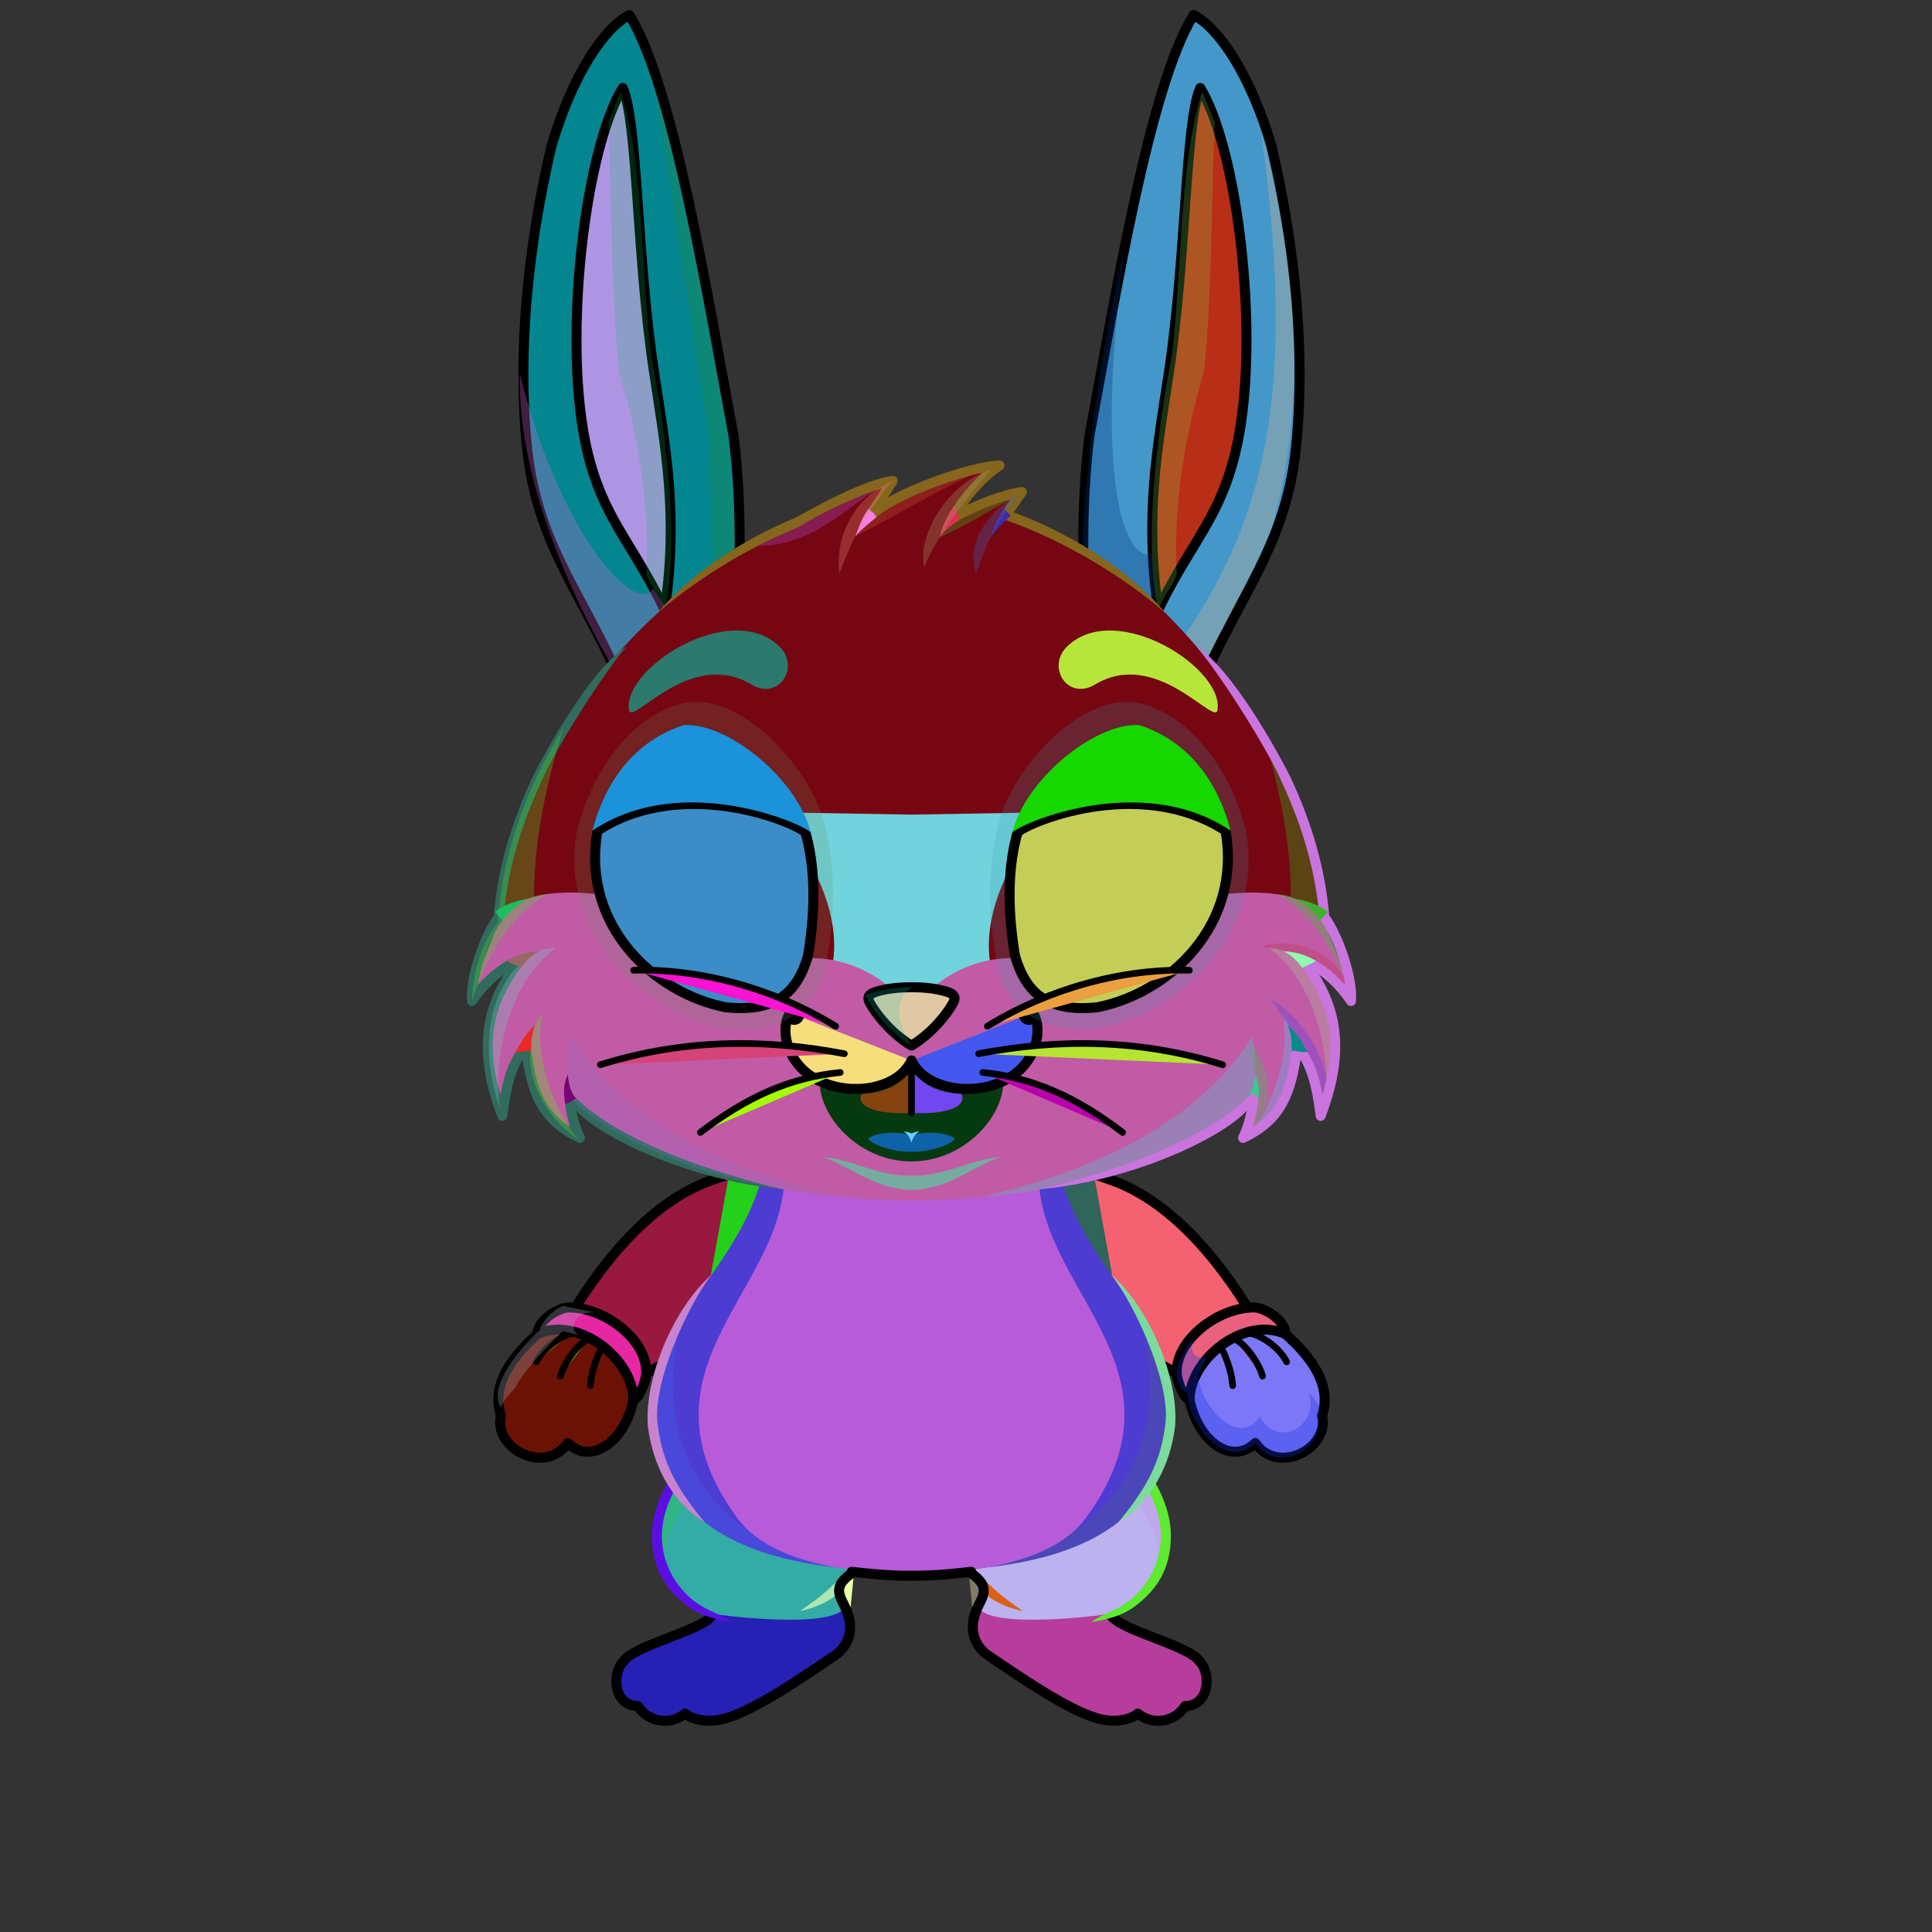 <?xml version="1.0" encoding="UTF-8"?><!DOCTYPE svg PUBLIC "-//W3C//DTD SVG 1.1//EN" "http://www.w3.org/Graphics/SVG/1.1/DTD/svg11.dtd"><!-- Creator: CorelDRAW 2017 --><svg xmlns="http://www.w3.org/2000/svg" xmlns:xlink="http://www.w3.org/1999/xlink" xml:space="preserve" width="290mm" height="290mm" version="1.1" style="shape-rendering:geometricPrecision; text-rendering:geometricPrecision; image-rendering:optimizeQuality; fill-rule:evenodd; clip-rule:evenodd" viewBox="0 0 29000 29000">
 <rect x="0" y="0" width="29000" height="29000" fill="#333333" stroke="none"/>
 <defs>
  <style type="text/css">
   <![CDATA[
    .str2 {stroke:black;stroke-width:100;stroke-linecap:round;stroke-linejoin:round;stroke-miterlimit:22.926}
    .str3 {stroke:black;stroke-width:100;stroke-linecap:round;stroke-linejoin:round;stroke-miterlimit:22.926}
    .str1 {stroke:black;stroke-width:150;stroke-linecap:round;stroke-linejoin:round;stroke-miterlimit:22.926}
    .str0 {stroke:black;stroke-width:150;stroke-linecap:round;stroke-linejoin:round;stroke-miterlimit:22.926}
    .fil4 {fill:none}
    .fil12 {fill:none;fill-rule:nonzero}
    .fil31 {fill:black}
    .fil41 {fill:white}
    .fil35 {fill:black;fill-rule:nonzero}
    .fil1 {fill:black;fill-rule:nonzero}
    .fil2 {fill:black;fill-opacity:0.2}
    .fil36 {fill:black;fill-rule:nonzero;fill-opacity:0.2}
    .fil14 {fill:black;fill-opacity:0.302}
    .fil22 {fill:white;fill-opacity:0.302}
    .fil40 {fill:black;fill-opacity:0.502}
    .fil30 {fill:black;fill-rule:nonzero;fill-opacity:0.6}
    .fil11 {fill:white;fill-opacity:0.702}
    .fil15 {fill:url(#id0)}
    .fil23 {fill:url(#id1)}
    .fil37 {fill:url(#id2)}
    .fil9 {fill:url(#id3)}
    .fil28 {fill:url(#id4)}
    .fil18 {fill:url(#id5)}
    .fil25 {fill:url(#id6)}
    .fil26 {fill:url(#id7)}
    .fil27 {fill:url(#id8)}
    .fil32 {fill:url(#id9)}
    .fil19 {fill:url(#id10)}
    .fil42 {fill:url(#id11)}
    .fil20 {fill:url(#id12)}
    .fil21 {fill:url(#id13)}
    .fil43 {fill:url(#id14)}
    .fil29 {fill:url(#id15)}
    .fil24 {fill:url(#id16)}
    .fil8 {fill:url(#id17)}
    .fil5 {fill:url(#id18)}
    .fil7 {fill:url(#id19)}
    .fil33 {fill:url(#id20)}
    .fil34 {fill:url(#id21)}
    .fil0 {fill:url(#id22)}
    .fil3 {fill:url(#id23)}
    .fil6 {fill:url(#id24)}
    .fil45 {fill:url(#id25)}
    .fil38 {fill:url(#id26)}
    .fil39 {fill:url(#id27)}
    .fil44 {fill:url(#id28)}
    .fil13 {fill:url(#id29);fill-rule:nonzero}
    .fil17 {fill:url(#id30);fill-rule:nonzero}
    .fil10 {fill:url(#id31);fill-rule:nonzero}
    .fil16 {fill:url(#id32);fill-rule:nonzero}
   ]]>
  </style>
  <linearGradient id="id0" gradientUnits="userSpaceOnUse" x1="15252.95" y1="19214.95" x2="18976.85" y2="19214.95">
   <stop offset="0" style="stop-opacity:1; stop-color:#635D5F"/>
   <stop offset="0.361" style="stop-opacity:1; stop-color:#635E5F"/>
   <stop offset="1" style="stop-opacity:1; stop-color:#9E9E9E"/>
  </linearGradient>
  <linearGradient id="id1" gradientUnits="userSpaceOnUse" x1="9479.7" y1="11796.79" x2="9479.7" y2="225.32">
   <stop offset="0" style="stop-opacity:1; stop-color:#635D5F"/>
   <stop offset="1" style="stop-opacity:1; stop-color:#ABABAB"/>
  </linearGradient>
  <linearGradient id="id2" gradientUnits="userSpaceOnUse" x1="15154.34" y1="13606.32" x2="18431.23" y2="13606.32">
   <stop offset="0" style="stop-opacity:1; stop-color:#314039"/>
   <stop offset="0.502" style="stop-opacity:1; stop-color:#9BBCA3"/>
   <stop offset="1" style="stop-opacity:1; stop-color:#314039"/>
  </linearGradient>
  <linearGradient id="id3" gradientUnits="userSpaceOnUse" xlink:href="#id0" x1="12088.41" y1="19482.54" x2="8408.8" y2="18947.35">
  </linearGradient>
  <linearGradient id="id4" gradientUnits="objectBoundingBox" x1="50%" y1="100%" x2="50%" y2="4.14588e-14%">
   <stop offset="0" style="stop-opacity:1; stop-color:black"/>
   <stop offset="1" style="stop-opacity:1; stop-color:#3D3D3D"/>
  </linearGradient>
  <linearGradient id="id5" gradientUnits="userSpaceOnUse" x1="13681.91" y1="17586.96" x2="13681.91" y2="23584.66">
   <stop offset="0" style="stop-opacity:1; stop-color:#635D5F"/>
   <stop offset="0.361" style="stop-opacity:1; stop-color:#645E60"/>
   <stop offset="1" style="stop-opacity:1; stop-color:#9E9E9E"/>
  </linearGradient>
  <linearGradient id="id6" gradientUnits="userSpaceOnUse" xlink:href="#id5" x1="13678.32" y1="18000.49" x2="13678.31" y2="6987.87">
  </linearGradient>
  <linearGradient id="id7" gradientUnits="userSpaceOnUse" x1="13681.94" y1="12192.84" x2="13681.94" y2="14931.29">
   <stop offset="0" style="stop-opacity:1; stop-color:#736F70"/>
   <stop offset="0.4" style="stop-opacity:1; stop-color:#736F70"/>
   <stop offset="1" style="stop-opacity:1; stop-color:#9C9C9C"/>
  </linearGradient>
  <linearGradient id="id8" gradientUnits="userSpaceOnUse" x1="13681.94" y1="13397.27" x2="13681.94" y2="18023.63">
   <stop offset="0" style="stop-opacity:1; stop-color:#FEFEFE"/>
   <stop offset="0.412" style="stop-opacity:1; stop-color:#FEFEFE"/>
   <stop offset="1" style="stop-opacity:1; stop-color:#C7C7C7"/>
  </linearGradient>
  <linearGradient id="id9" gradientUnits="userSpaceOnUse" x1="13681.99" y1="17290.6" x2="13681.99" y2="17002.03">
   <stop offset="0" style="stop-opacity:1; stop-color:#EE4A63"/>
   <stop offset="1" style="stop-opacity:1; stop-color:#CF7A7A"/>
  </linearGradient>
  <linearGradient id="id10" gradientUnits="userSpaceOnUse" x1="13682.61" y1="23621.47" x2="13682.61" y2="17530.18">
   <stop offset="0" style="stop-opacity:1; stop-color:#FEFEFE"/>
   <stop offset="0.369" style="stop-opacity:1; stop-color:#FEFEFE"/>
   <stop offset="0.678" style="stop-opacity:1; stop-color:#D8D8D8"/>
   <stop offset="1" style="stop-opacity:1; stop-color:#CACACA"/>
  </linearGradient>
  <linearGradient id="id11" gradientUnits="userSpaceOnUse" x1="16833.96" y1="10882.58" x2="16833.96" y2="12497.65">
   <stop offset="0" style="stop-opacity:1; stop-color:#5E5E5E"/>
   <stop offset="1" style="stop-opacity:1; stop-color:#333333"/>
  </linearGradient>
  <linearGradient id="id12" gradientUnits="userSpaceOnUse" xlink:href="#id1" x1="17883.8" y1="11796.79" x2="17883.8" y2="225.32">
  </linearGradient>
  <linearGradient id="id13" gradientUnits="userSpaceOnUse" x1="18710.11" y1="5237.41" x2="17295.91" y2="5237.41">
   <stop offset="0" style="stop-opacity:1; stop-color:#FAC4AF"/>
   <stop offset="0.439" style="stop-opacity:1; stop-color:#FFBCA1"/>
   <stop offset="1" style="stop-opacity:1; stop-color:#B57D67"/>
  </linearGradient>
  <linearGradient id="id14" gradientUnits="userSpaceOnUse" xlink:href="#id2" x1="12209.54" y1="13606.32" x2="8932.65" y2="13606.32">
  </linearGradient>
  <linearGradient id="id15" gradientUnits="userSpaceOnUse" x1="13035.58" y1="15256.97" x2="14327.92" y2="15256.97">
   <stop offset="0" style="stop-opacity:1; stop-color:#DB7087"/>
   <stop offset="0.31" style="stop-opacity:1; stop-color:#DB7188"/>
   <stop offset="1" style="stop-opacity:1; stop-color:#FFBDCB"/>
  </linearGradient>
  <linearGradient id="id16" gradientUnits="userSpaceOnUse" xlink:href="#id13" x1="8653.39" y1="5237.41" x2="10067.59" y2="5237.41">
  </linearGradient>
  <linearGradient id="id17" gradientUnits="userSpaceOnUse" x1="15604.72" y1="21259.12" x2="15604.72" y2="24313.04">
   <stop offset="0" style="stop-opacity:1; stop-color:#7A7A7A"/>
   <stop offset="0.69" style="stop-opacity:1; stop-color:#7A7A7A"/>
   <stop offset="1" style="stop-opacity:1; stop-color:#A6A6A6"/>
  </linearGradient>
  <linearGradient id="id18" gradientUnits="userSpaceOnUse" xlink:href="#id17" x1="11756.33" y1="21259.12" x2="11756.33" y2="24313.04">
  </linearGradient>
  <linearGradient id="id19" gradientUnits="userSpaceOnUse" x1="15885.41" y1="23793.09" x2="15885.41" y2="25069.03">
   <stop offset="0" style="stop-opacity:1; stop-color:#A0A0A0"/>
   <stop offset="0.302" style="stop-opacity:1; stop-color:#A0A0A0"/>
   <stop offset="1" style="stop-opacity:1; stop-color:#CCCCCC"/>
  </linearGradient>
  <linearGradient id="id20" gradientUnits="userSpaceOnUse" x1="13299.37" y1="15918.49" x2="13299.37" y2="16709.95">
   <stop offset="0" style="stop-opacity:1; stop-color:#D6D6D6"/>
   <stop offset="0.6" style="stop-opacity:1; stop-color:white"/>
   <stop offset="1" style="stop-opacity:1; stop-color:#FEFEFE"/>
  </linearGradient>
  <linearGradient id="id21" gradientUnits="userSpaceOnUse" xlink:href="#id20" x1="14064.61" y1="15918.49" x2="14064.61" y2="16709.95">
  </linearGradient>
  <linearGradient id="id22" gradientUnits="userSpaceOnUse" x1="11624.71" y1="23749.29" x2="10315.61" y2="25878.38">
   <stop offset="0" style="stop-opacity:1; stop-color:#C9C9C9"/>
   <stop offset="0.102" style="stop-opacity:1; stop-color:#C9C9C9"/>
   <stop offset="0.522" style="stop-opacity:1; stop-color:#F4F4F4"/>
   <stop offset="1" style="stop-opacity:1; stop-color:whitesmoke"/>
  </linearGradient>
  <linearGradient id="id23" gradientUnits="userSpaceOnUse" xlink:href="#id19" x1="11478.09" y1="23793.1" x2="11478.09" y2="25069.03">
  </linearGradient>
  <linearGradient id="id24" gradientUnits="userSpaceOnUse" xlink:href="#id22" x1="14673.51" y1="24813.83" x2="18113.17" y2="24813.84">
  </linearGradient>
  <linearGradient id="id25" gradientUnits="userSpaceOnUse" xlink:href="#id11" x1="10800.76" y1="10953.52" x2="10497.03" y2="12740.78">
  </linearGradient>
  <linearGradient id="id26" gradientUnits="objectBoundingBox" x1="0%" y1="50%" x2="100%" y2="50%">
   <stop offset="0" style="stop-opacity:1; stop-color:#8DB09C"/>
   <stop offset="0.502" style="stop-opacity:1; stop-color:#E8FFC6"/>
   <stop offset="1" style="stop-opacity:1; stop-color:#8DB09C"/>
  </linearGradient>
  <linearGradient id="id27" gradientUnits="userSpaceOnUse" x1="16209.59" y1="12068.19" x2="16209.58" y2="14421.86">
   <stop offset="0" style="stop-opacity:1; stop-color:black"/>
   <stop offset="0.349" style="stop-opacity:1; stop-color:black"/>
   <stop offset="1" style="stop-opacity:1; stop-color:#4F6E67"/>
  </linearGradient>
  <linearGradient id="id28" gradientUnits="userSpaceOnUse" xlink:href="#id27" x1="11154.3" y1="12068.19" x2="11154.29" y2="14421.86">
  </linearGradient>
  <linearGradient id="id29" gradientUnits="userSpaceOnUse" x1="8065.65" y1="20316.73" x2="9700.85" y2="20316.73">
   <stop offset="0" style="stop-opacity:1; stop-color:#E8E8E8"/>
   <stop offset="1" style="stop-opacity:1; stop-color:white"/>
  </linearGradient>
  <linearGradient id="id30" gradientUnits="userSpaceOnUse" xlink:href="#id29" x1="17768.37" y1="20669.13" x2="19192.13" y2="19964.32">
  </linearGradient>
  <linearGradient id="id31" gradientUnits="userSpaceOnUse" xlink:href="#id29" x1="7479.72" y1="20850.46" x2="9526.99" y2="20850.46">
  </linearGradient>
  <linearGradient id="id32" gradientUnits="userSpaceOnUse" xlink:href="#id29" x1="17916.11" y1="21248.75" x2="19804.18" y2="20452.17">
  </linearGradient>
 </defs>
 <g id="LeftLeg">
  <g id="_3088489362432">
   <g>
    <path class="fil0" d="M9573.88 25607.56c143.84,229.73 469.71,306.25 710.94,113.64 82.25,75.38 321.93,156.44 612.73,70.58 476.47,-140.69 1189.29,-663.96 1588.92,-930.44 256.68,-171.15 238.41,-544.4 121.16,-773.91 -423.38,365.24 -911.14,-177.33 -1252.11,-266.11 -435.2,-109.14 -857.91,169.39 -622.39,442.79 -231.41,102.78 -1192.74,479.99 -1370.53,666.43 -196.48,206.03 -140.57,677.02 211.28,677.02z" style="fill:#b93773"/>
    <path class="fil1" d="M9471.91 25509.18l179.92 70.84c-24.02,-363.27 70.95,-533.54 288.35,-635.69 -334.66,-8.44 -477.06,276.36 -468.27,564.85z" style="fill:#cc29cc"/>
    <path class="fil1" d="M10344.89 25668.94l-171.39 28.82c-44.58,-234.04 -11.98,-519.11 336.6,-576.96 -162.1,105.53 -189.39,354.22 -165.21,548.14z" style="fill:#58b2ba"/>
    <path class="fil2" d="M9563.75 25638.25c143.84,229.74 457.38,306.26 698.62,113.65 306.49,280.9 1067.13,-13.34 1405.93,-416.13 366.46,-233.17 787.89,-452.54 926.25,-536.7 181.74,-110.55 143.72,-463.11 24.4,-626.99 -20.78,-15 -42.29,-28.62 -64.56,-40.6 69.73,572.42 -2292.04,1895.54 -2278.76,1178.89 -248.36,366.62 -681.09,199.81 -621.45,-161.29 -147.51,143.73 -315.82,-15.44 -166.22,-294.09 -212.43,66.68 -250.92,309.15 -244.09,472.87 20.12,164.74 124.22,310.39 319.88,310.39z" style="fill:#24c072"/>
    <path class="fil3" d="M11551.6 25046.29c233.27,-63.02 502.94,-184.23 695.35,-312.53 123.59,-82.42 507.88,-378.27 394.95,-659.16 -285.65,-335.58 -991.02,-243.98 -1460.64,-277.26 -223.5,-30.13 -629.7,97 -491.11,485.47 -131.94,73.15 -300.33,142.21 -370.83,194.75 -209.04,334.19 923.42,684.98 1232.28,568.73z" style="fill:#d1eda2"/>
    <path class="fil4 str0" d="M9573.88 25607.56c143.84,229.74 469.71,306.25 710.94,113.64 82.25,75.38 321.93,156.44 612.73,70.58 476.47,-140.69 1220.16,-666.16 1619.79,-932.64 256.68,-171.15 315.96,-462.13 152.73,-765.52 -256.54,-285.57 -973.58,-183.52 -1314.55,-272.3 -435.2,-109.14 -784.2,-80.21 -652.31,402.66 -105.23,239.73 -1158.44,458.41 -1340.61,706.56 -196.46,206 -140.57,677.02 211.28,677.02z" style="fill:#2720b5"/>
   </g>
   <g>
    <path class="fil5" d="M13657.36 23330.2c-350.13,0 -812.53,48.85 -1030.26,461.25 -87.53,165.8 123.6,236.81 55.98,329.08 -172.91,345.74 -1892.1,125.83 -2006.85,98.29 -453.63,-190.83 -819.62,-624.03 -820.92,-1068.6 -2.52,-860.66 851.23,-1651.69 1153.94,-1891.1 621.48,859.57 1470.39,1269.07 2648.11,1328.08l0 743z" style="fill:#32aca5"/>
    <path class="fil2" d="M9963.38 23534.94c-67.26,-148.73 -106.69,-305.87 -107.15,-464.07 -2.29,-775.51 724.56,-1425.03 1053.4,-1726.35l157.05 727.06c-26.43,47.89 -52.85,95.78 -79.28,143.67 -387.48,-413.26 -1131.08,852.41 -1024.02,1319.69z" style="fill:#29db0d"/>
    <path class="fil1" d="M11053.65 21319.22c-474.85,376.94 -1120.37,1042.59 -1118.33,1735.75 1.13,388.03 178.15,727.78 465.88,963.66 200.45,164.33 440.69,212.09 574.07,330.27 -171.14,-34.1 -422.55,-72.82 -630.16,-223.79 -362.58,-263.67 -557.8,-589.45 -559.21,-1070.14 -2.19,-736.68 664.8,-1449.29 1177.06,-1854.44l46.29 58.59 44.38 60.1 0.02 0z" style="fill:#5b0ee4"/>
    <path class="fil1" d="M12653.42 23857.12c-52.64,47.8 -254.72,249.77 -643.78,323.44 342.19,-232.66 418.64,-321.03 542.83,-433.79l100.95 110.35z" style="fill:#ace5b0"/>
    <path class="fil4 str1" d="M12820.8 23591.19c-432.75,276.25 -118.56,419 -71.82,726.52" style="fill:#e6fdaa"/>
   </g>
  </g>
 </g>
 <g id="RightLeg">
  <g id="_3088489355392">
   <g>
    <path class="fil6" d="M17789.62 25607.56c-143.84,229.73 -469.71,306.25 -710.94,113.64 -82.25,75.38 -321.93,156.44 -612.73,70.58 -476.47,-140.69 -1189.29,-663.96 -1588.92,-930.44 -256.68,-171.15 -238.41,-544.4 -121.16,-773.91 423.38,365.24 911.14,-177.33 1252.11,-266.11 435.2,-109.14 857.91,169.39 622.39,442.79 231.41,102.78 1192.74,479.99 1370.53,666.43 196.48,206.03 140.57,677.02 -211.28,677.02z" style="fill:#08a516"/>
    <path class="fil1" d="M17891.59 25509.18l-179.92 70.84c24.02,-363.27 -70.95,-533.54 -288.35,-635.69 334.66,-8.44 477.06,276.36 468.27,564.85z" style="fill:#4c0316"/>
    <path class="fil1" d="M17018.61 25668.94l171.39 28.82c44.58,-234.04 11.98,-519.11 -336.6,-576.96 162.1,105.53 189.39,354.22 165.21,548.14z" style="fill:#cfbdc0"/>
    <path class="fil2" d="M17799.75 25638.25c-143.84,229.74 -457.38,306.26 -698.62,113.65 -306.49,280.9 -1067.13,-13.34 -1405.93,-416.13 -366.46,-233.17 -787.89,-452.54 -926.25,-536.7 -181.74,-110.55 -143.72,-463.11 -24.4,-626.99 20.78,-15 42.29,-28.62 64.56,-40.6 -69.73,572.42 2292.04,1895.54 2278.76,1178.89 248.36,366.62 681.09,199.81 621.45,-161.29 147.51,143.73 315.82,-15.44 166.22,-294.09 212.43,66.68 250.92,309.15 244.09,472.87 -20.12,164.74 -124.22,310.39 -319.88,310.39z" style="fill:#c5ca35"/>
    <path class="fil7" d="M15811.9 25046.29c-233.27,-63.02 -502.94,-184.23 -695.35,-312.53 -123.59,-82.42 -507.88,-378.27 -394.95,-659.16 285.65,-335.58 991.02,-243.98 1460.64,-277.26 223.5,-30.13 629.7,97 491.11,485.47 131.94,73.15 300.33,142.21 370.83,194.75 209.04,334.19 -923.42,684.98 -1232.28,568.73z" style="fill:#dbaf50"/>
    <path class="fil4 str0" d="M17789.62 25607.56c-143.84,229.74 -469.71,306.25 -710.94,113.64 -82.25,75.38 -321.93,156.44 -612.73,70.58 -476.47,-140.69 -1220.16,-666.16 -1619.79,-932.64 -256.68,-171.15 -315.96,-462.13 -152.73,-765.52 256.54,-285.57 973.58,-183.52 1314.55,-272.3 435.2,-109.14 784.2,-80.21 652.31,402.66 105.23,239.73 1158.44,458.41 1340.61,706.56 196.46,206 140.57,677.02 -211.28,677.02z" style="fill:#b63d9b"/>
   </g>
   <g>
    <path class="fil8" d="M13703.69 23330.2c350.13,0 812.53,48.85 1030.26,461.25 87.53,165.8 -123.6,236.81 -55.98,329.08 172.91,345.74 1892.1,125.83 2006.85,98.29 453.63,-190.83 819.62,-624.03 820.92,-1068.6 2.52,-860.66 -851.23,-1651.69 -1153.94,-1891.1 -621.48,859.57 -1470.39,1269.07 -2648.11,1328.08l0 743z" style="fill:#bbb2ef"/>
    <path class="fil2" d="M17397.67 23534.94c67.26,-148.73 106.69,-305.87 107.15,-464.07 2.29,-775.51 -724.56,-1425.03 -1053.4,-1726.35l-157.05 727.06c26.43,47.89 52.85,95.78 79.28,143.67 387.48,-413.26 1131.08,852.41 1024.02,1319.69z" style="fill:#e084e0"/>
    <path class="fil1" d="M16307.4 21319.22c474.85,376.94 1120.37,1042.59 1118.33,1735.75 -1.13,388.03 -178.15,727.78 -465.88,963.66 -200.45,164.33 -440.69,212.09 -574.07,330.27 171.14,-34.1 422.55,-72.82 630.16,-223.79 362.58,-263.67 557.8,-589.45 559.21,-1070.14 2.19,-736.68 -664.8,-1449.29 -1177.06,-1854.44l-46.29 58.59 -44.38 60.1 -0.02 0z" style="fill:#5dea31"/>
    <path class="fil1" d="M14707.63 23857.12c52.64,47.8 254.72,249.77 643.78,323.44 -342.19,-232.66 -418.64,-321.03 -542.83,-433.79l-100.95 110.35z" style="fill:#da6014"/>
    <path class="fil4 str1" d="M14540.25 23591.19c432.75,276.25 118.56,419 71.82,726.52" style="fill:#827967"/>
   </g>
  </g>
 </g>
 <g id="LeftArm">
 <animateTransform type="translate" values="0;0 200;0;0 200;0;0 200;0;0 200;0" dur="10" repeatCount="indefinite" additive="sum" attributeName="transform"/>
  <g id="_3088809980016">
   <g>
    <path class="fil9" d="M10698.47 17708.66c-1006.56,345.42 -1818.61,1401.79 -2256.58,2165.43 -288.88,503.69 636.05,1265.03 911.19,1013.51 627.05,-573.16 1208.37,-619.77 1688.45,-542.14 741.88,119.97 1352.69,-1920.87 930.82,-2545.29 -298.45,-339.14 -624.84,-437.37 -1273.88,-91.51z" style="fill:#23d01a"/>
    <path class="fil2" d="M9417.71 20830.3c602.27,-518.8 1160.28,-559.8 1623.82,-484.84 171.07,27.66 335.13,-59.69 481.2,-217.95 325.13,-471.76 -752.73,-1097.7 -1038.62,-655.88 -261.31,403.84 -734.1,847.76 -1111.39,1126.01 1.79,93.3 -16.27,193.39 44.96,232.66l0 -0.01 0.03 0.01z" style="fill:#476634"/>
    <path class="fil4 str0" d="M10452.72 20332.96c-340.18,46.54 -711.15,199.54 -1099.64,554.65 -275.13,251.49 -1152.89,-508.63 -864.02,-1012.31 437.96,-763.63 1202.86,-1821.23 2209.41,-2166.64 90.05,-30.9 171.83,-58.83 246.03,-84.05" style="fill:#98183f"/>
   </g>
   <g>
    <path class="fil10" d="M8249.52 19871.22c517.39,-216.39 1179.59,280.43 1277.47,1022.13 -88.75,720.43 -647.85,1120.83 -1004.64,767.11 -339.89,486.99 -1118.53,83.94 -1003.52,-410.55 -178.58,-536.52 287.45,-1024.28 730.69,-1378.69z" style="fill:#f05356"/>
    <path class="fil11" d="M8522.35 21660.46c-339.89,486.99 -1058.85,86.42 -943.84,-408.07 -14.66,-44.04 -24.85,-87.77 -31.1,-131.18 57.74,-55.36 85.07,-151.95 170.38,-200.38 -168.72,461.01 469.87,846.91 736.56,342.92 372.86,581.22 1130.89,-387.51 833.37,-864.8 646.92,459.83 -181.56,1840.3 -765.37,1261.51z" style="fill:#f2351e"/>
    <path class="fil1" d="M7587.5 21326.84l-136.73 -145.16c41.66,-159.16 210.7,-395.97 396.38,-369.38 -135.45,104.32 -236.89,311.59 -259.65,514.54zm989.79 275.85l-152.15 56.56c-90.4,-171.92 -77.82,-456.85 107.15,-555.6 -87.37,120.27 -72.87,338.31 45,499.04z" style="fill:#a9ceb8"/>
    <path class="fil12 str0" d="M8249.52 19871.22c647.88,-368.69 1457.24,222.39 1277.47,1022.13 -88.75,720.43 -647.85,1120.83 -1004.64,767.11 -339.89,486.99 -1118.53,83.94 -1003.52,-410.55 -178.58,-536.52 287.45,-1024.28 730.69,-1378.69z" style="fill:#6c1204"/>
    <path class="fil4 str2" d="M8583.69 20017.08c-184.17,43.69 -430.38,221.02 -533.11,424.75" style="fill:#6a5c20"/>
    <path class="fil4 str2" d="M8826.83 20102.93c-178.36,79.12 -376.04,395.16 -413.88,553.06" style="fill:#58c912"/>
    <path class="fil4 str2" d="M9022.5 20250.82c-84.28,159.27 -153.5,386.52 -161.57,548.1" style="fill:#380897"/>
    <path class="fil13 str0" d="M8065.66 20026.08c-0.65,-177.95 246.51,-364.53 441.5,-399.82 550.72,-24.88 1245,497.87 1190.68,1021.83 -10.33,70.33 -89.49,338.97 -189.41,359.96 -15.21,-637.18 -850.5,-1258.29 -1442.77,-981.97z" style="fill:#e726a3"/>
    <path class="fil14" d="M8929.52 19700.36c-304.06,-17.37 -392.41,236.73 -260.17,324.74 -20.52,19.28 -208.28,-58.56 -229.71,-37.87 -276.92,267.36 -617.46,642.02 -698.64,837.12 -139.93,151.33 -173.99,187.37 -220.72,302.52 -218,-322.8 333.34,-939.5 589.37,-1166.88 -13.95,-48.71 129.89,-266.9 342.3,-359.71 102.76,26.28 374.81,73.8 477.57,100.08z" style="fill:#a1acb9"/>
   </g>
  </g>
 </g>
 <g id="RightArm">
 <animateTransform type="translate" values="0;0 200;0;0 200;0;0 200;0;0 200;0" dur="10" repeatCount="indefinite" additive="sum" attributeName="transform"/>
  <g id="_3088809975824">
   <g>
    <path class="fil15" d="M16665.03 17708.66c1006.56,345.42 1818.61,1401.79 2256.58,2165.43 288.88,503.69 -636.05,1265.03 -911.19,1013.52 -627.05,-573.17 -1208.37,-619.78 -1688.45,-542.15 -741.88,119.97 -1352.69,-1920.87 -930.81,-2545.29 298.44,-339.14 624.83,-437.37 1273.87,-91.51z" style="fill:#30655a"/>
    <path class="fil2" d="M17945.79 20830.3c-602.27,-518.8 -1160.28,-559.8 -1623.82,-484.84 -171.07,27.66 -335.13,-59.69 -481.2,-217.95 -325.13,-471.76 752.73,-1097.7 1038.62,-655.88 261.31,403.84 734.1,847.76 1111.39,1126.01 -1.79,93.3 16.27,193.39 -44.96,232.66l0 -0.01 -0.03 0.01z" style="fill:#bd9c6f"/>
    <path class="fil4 str0" d="M16910.78 20332.96c340.18,46.54 711.15,199.54 1099.64,554.65 275.13,251.49 1152.89,-508.63 864.02,-1012.31 -437.96,-763.63 -1202.86,-1821.23 -2209.41,-2166.64 -90.05,-30.9 -171.83,-58.83 -246.03,-84.05" style="fill:#f46170"/>
   </g>
   <g>
    <path class="fil16" d="M19113.98 19871.22c-517.39,-216.39 -1179.59,280.43 -1277.47,1022.13 88.75,720.43 647.85,1120.83 1004.64,767.11 339.89,486.99 1118.53,83.94 1003.52,-410.55 178.58,-536.52 -287.45,-1024.28 -730.69,-1378.69z" style="fill:#db93cf"/>
    <path class="fil11" d="M18752.11 19827.95c284.41,251.15 771.15,757.91 870.39,996.4 139.93,151.33 173.99,187.37 220.72,302.52 234.83,-347.73 -527.46,-1076.42 -731.19,-1246.02l-359.92 -52.9z" style="fill:#d7565d"/>
    <path class="fil1" d="M19776 21326.84l136.73 -145.16c-41.66,-159.16 -210.7,-395.97 -396.38,-369.38 135.45,104.32 236.89,311.59 259.65,514.54zm-989.79 275.85l152.15 56.56c90.4,-171.92 77.82,-456.85 -107.15,-555.6 87.37,120.27 72.87,338.31 -45,499.04z" style="fill:#60f499"/>
    <path class="fil12 str0" d="M19113.98 19871.22c-647.88,-368.69 -1457.24,222.39 -1277.47,1022.13 88.75,720.43 647.85,1120.83 1004.64,767.11 339.89,486.99 1118.53,83.94 1003.52,-410.55 178.58,-536.52 -287.45,-1024.28 -730.69,-1378.69z" style="fill:#7b77f7"/>
    <path class="fil4 str2" d="M18779.81 20017.08c184.17,43.69 430.38,221.02 533.11,424.75" style="fill:#777af3"/>
    <path class="fil4 str2" d="M18536.67 20102.93c178.36,79.12 376.04,395.16 413.88,553.06" style="fill:#933e4f"/>
    <path class="fil4 str2" d="M18341 20250.82c84.28,159.27 153.5,386.52 161.57,548.1" style="fill:#2fcfe8"/>
    <path class="fil17 str0" d="M19297.84 20026.08c0.65,-177.95 -246.51,-364.53 -441.5,-399.82 -550.72,-24.88 -1245,497.87 -1190.68,1021.83 10.33,70.33 89.49,338.97 189.41,359.96 15.21,-637.18 850.5,-1258.29 1442.77,-981.97z" style="fill:#ea607f"/>
    <path class="fil14" d="M18841.15 21660.46c339.89,486.99 1058.85,86.42 943.84,-408.07 14.66,-44.04 24.85,-87.77 31.1,-131.18 -57.74,-55.36 -85.07,-151.95 -170.38,-200.38 168.72,461.01 -469.87,846.91 -736.56,342.92 -297.07,463.08 -859.53,-103.28 -925.41,-594.04 22.43,-126.79 104.18,-240.97 142.54,-286.37 -201.17,19.18 -287.36,-79.37 -207.73,-291.62 -115.34,81.98 -226.32,367.44 -255.88,495.38 -18.83,81.51 59.63,310.55 154.87,321.31 57.69,553.39 610.23,1161.88 1023.61,752.05z" style="fill:#1131e2"/>
   </g>
  </g>
 </g>
 <g id="Body">
 <animateTransform type="translate" values="0;0 200;0;0 200;0;0 200;0;0 200;0" dur="10" repeatCount="indefinite" additive="sum" attributeName="transform"/>
  <g id="_3088809971536">
   <path class="fil18" d="M13681.91 23584.65c-2066.44,0 -3672.05,-468.81 -3882.82,-2186.56 -189.76,-1498.94 1265.84,-2229.52 1661.9,-3811.13 846.72,89.58 1269.39,137.52 2220.92,158.78 951.53,-21.26 1374.2,-69.2 2220.92,-158.78 396.06,1581.61 1851.66,2312.19 1661.9,3811.13 -210.77,1717.75 -1816.38,2186.56 -3882.82,2186.56z" style="fill:#4c3cd2"/>
   <path class="fil2" d="M12460.77 23516.79c-1462.11,-182.68 -2490.86,-748.96 -2661.68,-2118.7 -40.82,-625.34 34.46,-953.91 416.14,-1562.86 -483.68,2081.92 606.32,3242.51 2245.54,3681.56z" style="fill:#3c78fe"/>
   <path class="fil2" d="M14902.73 23516.79c1462.11,-182.68 2490.86,-748.96 2661.68,-2118.7 40.82,-625.34 -34.46,-953.91 -416.14,-1562.86 483.68,2081.92 -606.32,3242.51 -2245.54,3681.56z" style="fill:#497452"/>
   <path class="fil19" d="M11069.36 22790.23c383.81,523.6 1282.49,823.13 2613.25,831.24 1330.76,-8.11 2229.44,-307.64 2613.25,-831.24 1600.89,-2184.13 -596.24,-3359.17 -699.2,-5026.22 -360.45,-156 -1134.13,-233.91 -1909.35,-233.81l-9.4 0.01 0 -0.01c-775.22,-0.1 -1548.9,77.81 -1909.35,233.81 -102.96,1667.05 -2300.09,2842.09 -699.2,5026.22zm2617.95 -5260.02l0 -0.01" style="fill:#b75bd9"/>
   <path class="fil4 str1" d="M12784.18 23593c217.97,24 516.15,59.99 897.57,59.99 381.42,0 679.6,-35.99 897.57,-59.99" style="fill:#fb2cfa"/>
   <path class="fil1" d="M10578.99 22852.12c-508.42,-318.66 -783.45,-867.36 -854.31,-1444.95 -57.38,-739.1 402.94,-1794.35 959.1,-2275.15 -379.19,486.76 -904.9,1672.99 -810.28,2256.99 68.78,598.88 325.22,1001.98 705.49,1463.11z" style="fill:#c883ce"/>
   <path class="fil1" d="M16784.51 22852.12c508.42,-318.66 783.45,-867.36 854.31,-1444.95 57.38,-739.1 -402.94,-1794.35 -959.1,-2275.15 379.19,486.76 904.9,1672.99 810.28,2256.99 -68.78,598.88 -325.22,1001.98 -705.49,1463.11z" style="fill:#7bdb9d"/>
  </g>
 </g>
 <g id="Ears">
 <animateTransform type="translate" values="0;0 200;0;0 200;0;0 200;0;0 200;0" dur="10" repeatCount="indefinite" additive="sum" attributeName="transform"/>
  <g id="_3088809969168">
   <path class="fil20 str0" d="M16322.14 9825.84c-70.11,-1072.38 -104.65,-2214.2 31.08,-3286.59 389.43,-2084.54 897.54,-5245.07 1562.63,-6313.93 387.48,198.53 858.5,908.2 1170.54,1971.11 456.99,1949.99 469.97,3480.9 370.5,4487.04 -193.47,1957.06 -1287.91,2537.5 -1937.93,5113.32 -413.01,-680.15 -783.82,-1290.8 -1196.82,-1970.95z" style="fill:#4498c9"/>
   <path class="fil21 str0" d="M17547.18 5578.3c263.15,-1747.26 242,-3740.69 469.32,-4258.44 496.34,809.99 816.9,3087.73 648.24,4731.69 -164.37,1602.2 -720.52,1927.22 -1279.18,3103.4 -209.07,-1434.76 -9.4,-2441.18 161.62,-3576.65z" style="fill:#b82e17"/>
   <path class="fil2" d="M18047.17 1372.19l184.59 459.36c-47.45,1181.11 -38.69,2606.87 -159.34,3746.03 -352.84,1175.17 -455.54,2213.84 -407.64,3047.05 -81.17,212.74 -167.61,251.09 -279.22,530.32 -169.01,-695 -129.96,-2087.93 203.13,-3814.71 150.16,-1193.13 110.44,-2922.78 458.48,-3968.05z" style="fill:#82f55a"/>
   <path class="fil14" d="M16212.25 8763.98c56,-1103.38 115.52,-2653.84 672.69,-5064.69 -439.43,3257.5 -70.74,4718.77 406.07,4621.74l50.67 752.71 -1129.43 -309.76z" style="fill:#022f7e"/>
   <path class="fil22" d="M18139.35 9844.74c370.63,-690.33 690.9,-1312.85 941.05,-1891.41 648.24,-2223.68 259.13,-4451.54 -146.59,-5968.55 495.78,3675.16 152.48,5630.36 -1137.86,7534.89 129.69,168.55 228.93,216.72 343.4,325.07z" style="fill:#e8b88e"/>
  </g>
  <g id="_3088809966256">
   <path class="fil23 str0" d="M11041.36 9825.84c70.11,-1072.38 104.65,-2214.2 -31.08,-3286.59 -389.43,-2084.54 -897.54,-5245.07 -1562.63,-6313.93 -387.48,198.53 -858.5,908.2 -1170.54,1971.11 -456.99,1949.99 -469.97,3480.9 -370.5,4487.04 193.47,1957.06 1287.91,2537.5 1937.93,5113.32 413.01,-680.15 783.82,-1290.8 1196.82,-1970.95z" style="fill:#048690"/>
   <path class="fil24 str0" d="M9816.32 5578.3c-263.15,-1747.26 -242,-3740.69 -469.32,-4258.44 -496.34,809.99 -816.9,3087.73 -648.24,4731.69 164.37,1602.2 720.52,1927.22 1279.18,3103.4 209.07,-1434.76 9.4,-2441.18 -161.62,-3576.65z" style="fill:#ad95e4"/>
   <path class="fil2" d="M9316.33 1372.19l-184.59 459.36c47.45,1181.11 38.69,2606.87 159.34,3746.03 352.84,1175.17 455.54,2213.84 407.64,3047.05 81.17,212.74 167.61,251.09 279.22,530.32 169.01,-695 129.96,-2087.93 -203.13,-3814.71 -150.16,-1193.13 -110.44,-2922.78 -458.48,-3968.05z" style="fill:#0bc259"/>
   <path class="fil14" d="M9291.88 10179.94c-9.29,-39.34 -1537.52,-2405.57 -1489.9,-4579.15 566.03,2334.31 1711.17,3659.62 2005.75,3234.23 313.74,525.28 157.3,187.34 278.28,429.9l-794.13 915.02z" style="fill:#d468d9"/>
   <path class="fil22" d="M11017.27 8242.86l-86.79 -1654.17c-312.77,-1731.9 -607.95,-3465.38 -1080.31,-5182.77l792.45 5163.43 64.06 1878.91 310.59 -205.4z" style="fill:#228d39"/>
  </g>
 </g>
 <g id="Head">
 <animateTransform type="translate" values="0;0 200;0;0 200;0;0 200;0;0 200;0" dur="10" repeatCount="indefinite" additive="sum" attributeName="transform"/>
  <g id="_3088810013264">
   <path class="fil25" d="M13681.94 18000.49l-6221.12 -4341.92c226.69,-2223.97 1999.71,-4643.01 4125.86,-5605.23 266.32,-120.53 1194.73,-750.54 1813.74,-836.21 -353.87,503.04 -277.64,390.59 -348.21,536.77 386.84,-378.77 1621.09,-774.42 1951.26,-765.89 -203.88,126.03 -516.31,450.6 -703.93,785.37 336.55,-187.22 759.34,-348.28 1039.52,-388.83 -73.52,104.47 -150.27,186.59 -267.91,361.04 796.47,229.14 1678.09,712.43 2428.12,1462.13 1272.9,1272.33 2245.24,3075.01 2396.54,4384.23l-6213.87 4408.54z" style="fill:#760611"/>
   <path class="fil26" d="M15732.37 12192.84c-712.48,842.18 -1159.98,1906.72 -707.77,2738.45l-1342.66 0 -1342.66 0c452.21,-831.73 4.71,-1896.27 -707.77,-2738.45l2050.43 35.02 2050.43 -35.02z" style="fill:#71d4dc"/>
   <path class="fil27" d="M13681.94 18023.63c-2723.24,-44.78 -4165.99,-783.9 -5131.3,-1526.22 -118.03,-138.57 246.03,729.87 153.89,582.98 -811.58,-415.94 -749.13,-1192.43 -824.07,-1369.1 -395.6,560.2 -300.41,1173.5 -340.72,1038.92 -553.06,-1682.09 291.96,-2193.22 265.55,-2332.99 -22.92,-121.3 -659.06,672.35 -720.47,608.55 -92.95,-96.57 385.73,-1039.1 398.95,-1232.06 617.85,-831.01 2853.43,-226.15 4329.93,625.82 813.96,-175.83 1501.1,294.7 1647.77,525.5l220.47 45.69 220.47 -45.69c146.67,-230.8 833.81,-701.33 1647.77,-525.5 1476.5,-851.97 3712.08,-1456.83 4329.93,-625.82 13.22,192.96 491.9,1135.49 398.95,1232.06 -61.41,63.8 -697.55,-729.85 -720.47,-608.55 -26.41,139.77 818.61,650.9 265.55,2332.99 -40.31,134.58 54.88,-478.72 -340.72,-1038.92 -74.94,176.67 -12.49,953.16 -824.07,1369.1 -92.14,146.89 271.92,-721.55 153.89,-582.98 -965.31,742.32 -2408.06,1481.44 -5131.3,1526.22z" style="fill:#c15ba5"/>
   <path class="fil22" d="M18791.75 15563.76c81.81,311.65 42.74,619.28 40.38,915.13 -967.87,841.27 -2476.24,1356.5 -4083.45,1487.34 2016.32,-478.51 3346.27,-1286.89 4043.07,-2402.47z" style="fill:#40d4d7"/>
   <path class="fil28" d="M11698 9703.13c314.53,304.53 -0.98,813.51 -410.39,576.75 -910.55,-556.47 -1767.89,580.36 -1843.76,391.29 -126.22,-629.61 1517.15,-1681.61 2254.15,-968.04z" style="fill:#2c7a6d"/>
   <g>
    <path class="fil22" d="M19155.84 13418.13c69.86,1.12 143.71,13.38 218.92,37.01 1.27,-739.41 -146.21,-1579.4 -441.87,-2533.03 571.54,928.44 934.68,1945.99 981.08,2919.44 211.52,263.08 371.07,653.4 392.57,1184.23 -104.11,-336.23 -458.59,-1264.39 -1150.7,-1607.65z" style="fill:#1fd118"/>
    <path class="fil22" d="M19055.04 14230.87c554.58,-30.16 1350.37,927.79 829.06,2416.66 95.07,-497.49 -5.61,-1788.17 -829.06,-2416.66z" style="fill:#abca9a"/>
    <path class="fil22" d="M19245.2 15199.13c295.77,354.2 338.95,1298.27 -527.5,1898.9 231.99,-267.7 703.66,-1146.7 527.5,-1898.9z" style="fill:#51c7fe"/>
   </g>
   <path class="fil29 str0" d="M13681.94 15694.79l-0.19 -0.11 -0.19 0.11 0 -0.21c-11.76,-6.6 -323.19,-183.64 -572.44,-555.43 -100.94,-150.58 -121.03,-212.36 89.47,-266.52 158.98,-40.9 320.03,-54.23 483.16,-53.43 163.13,-0.8 324.18,12.53 483.16,53.43 210.5,54.16 190.41,115.94 89.47,266.52 -249.25,371.79 -560.68,548.83 -572.44,555.43l0 0.21z" style="fill:#e1c8a4"/>
   <path class="fil30" d="M12344.15 17364.52c525.55,61.64 811.65,284.62 1337.79,284.62 526.14,0 812.24,-222.98 1337.79,-284.62 -503.02,191.36 -818.07,494.94 -1337.79,494.9 -519.72,0.04 -834.77,-303.54 -1337.79,-494.9z" style="fill:#45e19d"/>
   <g>
    <path class="fil31" d="M13681.94 17433.2c-759.09,0 -1334.68,-619.85 -1374.24,-1131.17 531.03,229.73 1337.35,65.02 1346.61,-406.99l27.63 0 27.63 0c9.26,472.01 815.58,636.72 1346.61,406.99 -39.56,511.32 -615.15,1131.17 -1374.24,1131.17z" style="fill:#05390f"/>
    <path class="fil32" d="M13681.99 17051.55c-159.18,-77.17 -527.46,-64.64 -651.6,41.13 52.43,82.53 349.71,197.92 651.55,197.92l0.05 -239.05c159.18,-77.17 527.46,-64.64 651.6,41.13 -52.43,82.53 -349.71,197.92 -651.55,197.92l-0.05 -239.05z" style="fill:#0f62a7"/>
    <path class="fil33" d="M13681.81 15918.49l0 787.79c0,0 -392.11,26.8 -615.42,-64.51 -223.3,-91.31 -130.19,-224.25 -130.19,-224.25 0,0 685.02,2.92 745.61,-499.03z" style="fill:#86420f"/>
    <path class="fil34" d="M13682.17 15918.49l0 787.79c0,0 392.11,26.8 615.42,-64.51 223.3,-91.31 130.19,-224.25 130.19,-224.25 0,0 -685.02,2.92 -745.61,-499.03z" style="fill:#7246f0"/>
    <line class="fil4 str2" x1="13681.94" y1="15895.05" x2="13681.94" y2="16706.28"/>
    <g>
     <path class="fil4 str0" d="M11860.46 15203.79c-82.88,119.02 -87.68,307.54 -41.48,467.47 244.49,846.38 1582.6,858.72 1862.95,247.23" style="fill:#f6de7c"/>
     <circle class="fil31" cx="11920.84" cy="15233.73" r="149.93"/>
    </g>
    <g>
     <path class="fil4 str0" d="M15503.42 15203.79c82.88,119.02 87.68,307.54 41.48,467.47 -244.49,846.38 -1582.6,858.72 -1862.95,247.23" style="fill:#4456f0"/>
     <circle class="fil31" cx="15443.04" cy="15233.73" r="149.93"/>
    </g>
   </g>
   <path class="fil35" d="M9407.14 9701.48c-388.18,452.64 -1122.09,1631.75 -1289.53,2050.76 -309.08,661.79 -506.55,1348.69 -557.1,2017.7 -1.21,16.29 -7.56,30.98 -17.33,42.6 -182.07,239.97 -325.95,672.4 -371.58,975.18 156.19,-179.78 383.31,-371.75 611.72,-441.98 39.47,-12.13 81.32,10.04 93.45,49.51 7.74,25.2 1.51,51.37 -14.29,70.16 -488.74,627.45 -573.45,1209.99 -350.18,1969.96 56.66,-312.37 127.66,-515.5 314.79,-778.11 23.94,-33.65 70.65,-41.52 104.3,-17.58 17.39,12.37 27.89,30.82 30.68,50.4 72.04,503.51 136.07,929.47 597.14,1225.17 -11.56,-34.82 -21.98,-69.7 -31.24,-104.65 -26.91,-101.55 -44.29,-203.81 -52.04,-307.62 -3.07,-41.26 27.88,-77.21 69.14,-80.28 21.52,-1.6 41.59,6.06 56.31,19.61 559.88,567.36 1735.76,1075.66 3146.45,1408.12 -1396.02,-132.6 -2715.76,-765.18 -3097.92,-1176.67 6.5,33.09 14.1,66 22.78,98.76 24.33,91.83 57.08,182.68 98.19,273.27 10.43,20.04 11.71,44.54 1.33,66.53 -17.63,37.37 -62.24,53.38 -99.61,35.75 -564.47,-266.26 -737.74,-660.77 -829.71,-1241.07 -146.46,255.37 -190.56,561.82 -228.57,849.42 -2.34,27.88 -20.29,53.3 -48.21,63.81 -38.67,14.56 -81.83,-4.98 -96.39,-43.65 -284.02,-747.8 -342.3,-1456.44 94.98,-2149.11 -161.47,116.53 -308.57,273.33 -417.18,439.32l-0.14 -0.09c-11.98,18.28 -31.81,31.18 -55.24,33.48 -41.09,4.04 -77.69,-26 -81.73,-67.09 -34.37,-350.25 193.97,-1010.55 402.39,-1296.01 54.49,-680.01 255.98,-1376.94 569.45,-2048.12 200.54,-411.27 891.18,-1651.49 1424.89,-1987.48z" style="fill:#306b5d"/>
   <path class="fil2" d="M12379.69 12377.63c131.86,530.12 194.65,1275.24 5.4,2136.4 -140,637.05 -649.03,1015.51 -1489.09,929.49 -1217.86,-237.75 -2517.44,-1393.04 -2235.52,-2974.51 222.86,-884.51 807,-1718.55 1578.83,-1910.14 840.95,-208.76 1918.81,927.97 2140.38,1818.76z" style="fill:#6c8d60"/>
   <path class="fil2" d="M13681.94 15694.79c0,0 -434.77,-240.48 -693.17,-763.5 232.37,-76.9 467.57,-114.26 705.69,-112 -264.04,170.75 -255.54,503.85 -12.52,875.5z" style="fill:#12cdb8"/>
   <path class="fil22" d="M13352.14 7255.8c-626.87,125.52 -1464.92,653.92 -1975.37,937.48 937.73,0.63 1471.05,-758.64 1975.37,-937.48z" style="fill:#ae50df"/>
   <path class="fil14" d="M8336.32 14230.87c-554.58,-30.16 -1350.37,927.79 -829.06,2416.66 -95.07,-497.49 5.61,-1788.17 829.06,-2416.66z" style="fill:#7acbc9"/>
   <path class="fil14" d="M8235.52 13418.13c-69.86,1.12 -143.71,13.38 -218.92,37.01 -1.27,-739.41 146.21,-1579.4 441.87,-2533.03 -571.54,928.44 -934.68,1945.99 -981.08,2919.44 -211.52,263.08 -371.07,653.4 -392.57,1184.23 104.11,-336.23 458.59,-1264.39 1150.7,-1607.65z" style="fill:#47e029"/>
   <path class="fil14" d="M8146.16 15199.13c-295.77,354.2 -338.95,1298.27 527.5,1898.9 -231.99,-267.7 -703.66,-1146.7 -527.5,-1898.9z" style="fill:#5cea17"/>
   <path class="fil2" d="M8571.75 15563.76c-81.81,311.65 -42.74,619.28 -40.38,915.13 967.87,841.27 2476.24,1356.5 4083.45,1487.34 -2016.32,-478.51 -3346.27,-1286.89 -4043.07,-2402.47z" style="fill:#7d7bd2"/>
   <path class="fil14" d="M18757.19 15655.31c319.58,326.03 456.39,1046.28 -97.84,1425.08 193.27,-294.76 273.98,-688.11 97.84,-1425.08z" style="fill:#35c64f"/>
   <path class="fil14" d="M19073.53 15001.62c449.64,203.15 1117.84,1186.63 750.6,1748.59 65.86,-346.26 -306.01,-1135 -750.6,-1748.59z" style="fill:#4d3aed"/>
   <path class="fil14" d="M18933.18 14211.09c573.87,-188.96 1253.74,137.82 1373.36,814.69 -195.44,-293.32 -662.69,-738.66 -1373.36,-814.69z" style="fill:#be314a"/>
   <path class="fil31" d="M18717.1 16486.53c79.62,-93.43 107.01,-197.33 124.11,-359.83 75.61,182.53 59.1,276.17 39.58,446.87 -68.6,-25.77 -83.81,-34.46 -163.69,-87.04z" style="fill:#38ca8d"/>
   <path class="fil35" d="M17956.36 9701.48c388.18,452.64 1122.09,1631.75 1289.53,2050.76 309.08,661.79 506.55,1348.69 557.1,2017.7 1.21,16.29 7.56,30.98 17.33,42.6 182.07,239.97 325.95,672.4 371.58,975.18 -156.19,-179.78 -383.31,-371.75 -611.72,-441.98 -39.47,-12.13 -81.32,10.04 -93.45,49.51 -7.74,25.2 -1.51,51.37 14.29,70.16 488.74,627.45 573.45,1209.99 350.18,1969.96 -56.66,-312.37 -127.66,-515.5 -314.79,-778.11 -23.94,-33.65 -70.65,-41.52 -104.3,-17.58 -17.39,12.37 -27.89,30.82 -30.68,50.4 -72.04,503.51 -136.07,929.47 -597.14,1225.17 11.56,-34.82 21.98,-69.7 31.24,-104.65 26.91,-101.55 44.29,-203.81 52.04,-307.62 3.07,-41.26 -27.88,-77.21 -69.14,-80.28 -21.52,-1.6 -41.59,6.06 -56.31,19.61 -559.88,567.36 -1735.76,1075.66 -3146.45,1408.12 1396.02,-132.6 2715.76,-765.18 3097.92,-1176.67 -6.5,33.09 -14.1,66 -22.78,98.76 -24.33,91.83 -57.08,182.68 -98.19,273.27 -10.43,20.04 -11.71,44.54 -1.33,66.53 17.63,37.37 62.24,53.38 99.61,35.75 564.47,-266.26 737.74,-660.77 829.71,-1241.07 146.46,255.37 190.56,561.82 228.57,849.42 2.34,27.88 20.29,53.3 48.21,63.81 38.67,14.56 81.83,-4.98 96.39,-43.65 284.02,-747.8 342.3,-1456.44 -94.98,-2149.11 161.47,116.53 308.57,273.33 417.18,439.32l0.14 -0.09c11.98,18.28 31.81,31.18 55.24,33.48 41.09,4.04 77.69,-26 81.73,-67.09 34.37,-350.25 -193.97,-1010.55 -402.39,-1296.01 -54.49,-680.01 -255.98,-1376.94 -569.45,-2048.12 -200.54,-411.27 -891.18,-1651.49 -1424.89,-1987.48z" style="fill:#ca74de"/>
   <path class="fil22" d="M14824.75 7032.36c-626.87,125.52 -1453.33,368.78 -1985.79,1019.71 720.77,-369.79 1481.47,-840.87 1985.79,-1019.71z" style="fill:#cc5c38"/>
   <g>
    <path class="fil31" d="M19549.59 14529.42c-71.63,-92.88 -136.18,-170.96 -275.44,-250.12 224.5,13.25 324.35,62.81 476.39,140.06 -49.71,55.11 -122.8,54.57 -200.95,110.06z" style="fill:#92fbb2"/>
    <path class="fil31" d="M19389.55 15772.44c2.33,-121.84 2.13,-236.96 -62.44,-387.13 148.42,126.28 214.29,261.84 296.45,403.66 -70.87,18.63 -138.44,-19.82 -234.01,-16.53z" style="fill:#058b88"/>
    <path class="fil31" d="M19818.89 13810.76c-80.32,-110.48 -208.87,-223.4 -367.05,-315.49 139.6,18.63 323.24,74.81 483.37,189.04 -36.75,38.73 -51.69,69.41 -116.32,126.45z" style="fill:#40b12c"/>
   </g>
   <path class="fil31" d="M13801.04 16983.71c-42.26,0.82 -81.68,11.88 -119.05,30.35 -37.37,-18.47 -76.79,-29.53 -119.05,-30.35 65.99,36.76 103.22,102.74 119.05,171.46 15.83,-68.72 53.06,-134.7 119.05,-171.46z" style="fill:#68d2fd"/>
   <path class="fil22" d="M15364.65 7411.4c-626.87,125.52 -997.64,285.47 -1259.68,655.66 728.7,-345.98 769.92,-447.71 1259.68,-655.66z" style="fill:#3aca20"/>
   <path class="fil1" d="M15109.98 7811.11c863.79,302.88 1787.08,864.33 2389.29,1396.61 -523.48,-632.53 -1426.4,-1203.29 -2283.63,-1517.05 53.21,-76.9 101.15,-144.76 143.09,-204.14 13.71,-19.43 28.44,-39.23 41.56,-58.91 10.58,-15.03 15.68,-33.98 12.89,-53.62 -5.82,-40.93 -43.74,-69.39 -84.67,-63.57 -143.46,20.76 -322.19,71.71 -507.78,141.13 -101.79,38.07 -205.81,81.76 -307.27,129.1 53.21,-72.57 110.06,-142.16 167.63,-206.39 128.14,-142.97 258.96,-258.92 360.37,-321.9 21.46,-12.69 36.09,-35.84 36.72,-62.6 0.97,-41.26 -31.69,-75.5 -72.95,-76.47 -192.83,-4.97 -671.57,118.33 -1122.7,295.4 -197.07,77.35 -390.18,165.38 -553.84,258.06 36.41,-55.6 80.53,-123.83 135.01,-209.49l-0.1 -0.06c9.17,-14.44 13.47,-32.07 10.94,-50.33 -5.66,-40.93 -43.44,-69.53 -84.37,-63.87 -199.49,27.6 -465.85,130.4 -731.63,254.27 -256.3,119.45 -517.47,261.41 -714.24,372.35 -793.79,325.25 -1597.89,855.47 -2080.07,1438.09 540.5,-477.73 1339.63,-978.92 2122.25,-1295.62 300.86,-192.54 900.14,-480.83 1252.84,-582.69 -69.39,107 -114.31,173.58 -147.82,223.24 -44.16,65.45 -68.87,102.06 -104.33,164.34 -20.38,35.92 -7.79,81.57 28.13,101.95 29.94,16.99 66.64,11.06 89.83,-12.18 162.98,-159.29 489.62,-324.25 831.9,-458.6 290.32,-113.96 588.84,-204.91 807.63,-251.5 -57.45,52.96 -116.63,113.01 -174.89,178.01 -123.78,138.1 -244.18,299.05 -335.56,462.09 -20.22,36.08 -7.37,81.73 28.71,101.95 24.95,13.98 54.47,12.14 77,-2.25 166.13,-92.12 353.25,-177.65 532.95,-244.86 102.96,-38.51 203.33,-70.95 295.66,-95.09 -41.54,59.17 -87.63,125.37 -138.33,199.76 -38.96,57.08 4.67,100 79.78,114.84z" style="fill:#86651d"/>
   <path class="fil31" d="M14404.91 7801.32c-100.89,63.12 -204.57,134.04 -299.94,265.74 50.08,-222.45 122.32,-326.33 217.34,-470.93 48.76,54.39 36.88,122.43 82.6,205.19z" style="fill:#df3154"/>
   <path class="fil31" d="M13154.61 7762.3c-87.67,79.66 -212.35,166 -315.65,289.77 78.93,-218.86 103.58,-273.77 198.6,-418.37 48.76,54.39 71.33,45.84 117.05,128.6z" style="fill:#f47ee1"/>
   <path class="fil31" d="M15169.47 7743.7c-90.56,79.66 -200.38,185.37 -299.42,322.58 60.88,-202.54 99.27,-283.03 199.52,-427.63 44.94,44.08 75.35,73.55 99.9,105.05z" style="fill:#412aa5"/>
   <path class="fil14" d="M14874.33 7048.11c-626.53,187.53 -1118.64,977.3 -1000.39,1468.69 152.06,-407.32 539.96,-925.38 1000.39,-1468.69z" style="fill:#a39d69"/>
   <path class="fil14" d="M15339.06 7384.55c-337.83,161.77 -872.58,659.79 -688.18,1219.98 152.06,-407.32 227.75,-676.67 688.18,-1219.98z" style="fill:#4566b9"/>
   <path class="fil14" d="M13400.42 7217.13c-578.91,240.44 -876.13,853.67 -800.21,1390.05 152.06,-407.32 339.78,-846.74 800.21,-1390.05z" style="fill:#ea8a74"/>
   <path class="fil2" d="M14983.81 12377.63c-131.86,530.12 -194.65,1275.24 -5.4,2136.4 140,637.05 649.03,1015.51 1489.09,929.49 1217.86,-237.75 2517.44,-1393.04 2235.52,-2974.51 -222.86,-884.51 -807,-1718.55 -1578.83,-1910.14 -840.95,-208.76 -1918.81,927.97 -2140.38,1818.76z" style="fill:#3999b0"/>
   <path class="fil31" d="M7813.91 14529.42c71.63,-92.88 136.18,-170.96 275.44,-250.12 -224.5,13.25 -324.35,62.81 -476.39,140.06 49.71,55.11 122.8,54.57 200.95,110.06z" style="fill:#976763"/>
   <path class="fil31" d="M7973.95 15772.44c-2.33,-121.84 -2.13,-236.96 62.44,-387.13 -148.42,126.28 -214.29,261.84 -296.45,403.66 70.87,18.63 138.44,-19.82 234.01,-16.53z" style="fill:#eb2925"/>
   <path class="fil31" d="M8646.4 16486.53c-79.62,-93.43 -107.01,-197.33 -124.11,-359.83 -75.61,182.53 -59.1,276.17 -39.58,446.87 68.6,-25.77 83.81,-34.46 163.69,-87.04z" style="fill:#7b0177"/>
   <path class="fil31" d="M7544.61 13810.76c80.32,-110.48 208.87,-223.4 367.05,-315.49 -139.6,18.63 -323.24,74.81 -483.37,189.04 36.75,38.73 51.69,69.41 116.32,126.45z" style="fill:#19c05e"/>
   <path class="fil28" d="M16018.33 9703.13c-314.53,304.53 0.98,813.51 410.39,576.75 910.55,-556.47 1767.89,580.36 1843.76,391.29 126.22,-629.61 -1517.15,-1681.61 -2254.15,-968.04z" style="fill:#b7e63a"/>
  </g>
 </g>
 <g id="CloseEye">
 <animateTransform type="translate" values="0;0 200;0;0 200;0;0 200;0;0 200;0" dur="10" repeatCount="indefinite" additive="sum" attributeName="transform"/>
  <g id="_3088810014192">
   <path class="fil36" d="M12203.83 14155.64c-1385.71,414.1 -2665.79,-229.12 -3083.25,-1729.97 257.45,2053.02 1442.92,2499.79 3083.25,1729.97z" style="fill:#f5bd78"/>
   <path class="fil1" d="M12203.83 14155.64c-406.93,27.81 -1083.91,103.08 -1876,-345.43 -572.64,-324.27 -1022.86,-833.52 -1250.36,-1651.4 234.62,1871 1527.83,2698.07 3126.36,1996.83z" style="fill:#18d914"/>
  </g>
  <g id="_3088810013520">
   <path class="fil36" d="M15185.09 14155.64c1385.71,414.1 2665.79,-229.12 3083.25,-1729.97 -257.45,2053.02 -1442.92,2499.79 -3083.25,1729.97z" style="fill:#0990b7"/>
   <path class="fil1" d="M15185.09 14155.64c406.93,27.81 1083.91,103.08 1876,-345.43 572.64,-324.27 1022.86,-833.52 1250.36,-1651.4 -234.62,1871 -1527.83,2698.07 -3126.36,1996.83z" style="fill:#03cf44"/>
  </g>
 </g>
 <g id="Eyes">
 <animate attributeName="opacity" values="0;1;1;1;1;1;1;1;1;1;1;1;1;1;1;1;1;1;1;1;1;1;1;1;1;1;1;1;1;1;1;1;1;1;1;1;1;1;1;1;1;1;1;1;1;1;1;1;1;1;1;1;1;1;1;1;1;1;1;1;1;1;1;1;1;1;1;1;1;1;1;1;1;1;1;1;1;1;1;1;1;1;1;1;0;0" dur="10" repeatCount="indefinite"/>
 <animateTransform type="translate" values="0;0 200;0;0 200;0;0 200;0;0 200;0" dur="10" repeatCount="indefinite" additive="sum" attributeName="transform"/>
  <g id="_3088810010128">
   <path class="fil37" d="M15273.36 12497.1c-133.23,469.37 -166.66,1074 -38,1850.46 225.76,797.8 871.78,821.73 1142.11,788.12 1116.01,-170.36 2276.01,-1216.87 2017.13,-2667.96 -1317.66,-852.39 -3032.17,-95.03 -3121.24,29.38z" style="fill:#4200b9"/>
   <path class="fil38" d="M16268.54 14729.45c-338.34,60.34 -671.81,29.61 -975.39,-74.45 -193.14,-926.28 -170.09,-1628.19 -19.88,-2157.79 74.95,-105.43 1323.82,-668.06 2506.03,-312.48 29.75,89.25 53.44,181.73 70.45,277.09 189.55,1062.82 -518.4,2078.09 -1581.21,2267.63z" style="fill:#3b60a7"/>
   <path class="fil39" d="M16210.68 14405.03c-361.7,64.51 -721.89,-60.03 -1012.41,-313.64 -82.42,-654.95 -42.89,-1177.99 75.26,-1594.49 62.17,-85.68 886.78,-467.85 1823.54,-425.43 60.23,140.4 106.19,292.05 134.77,452.33 162.2,909.45 -295.01,1751.73 -1021.16,1881.23z" style="fill:#8bf066"/>
   <path class="fil40" d="M15577.03 14976.69c-319.74,-995.11 -157.38,-2106.82 483.1,-2796.4 -443.42,109.58 -752.49,267.02 -787.22,317.36 -153.25,998.8 -285.49,1684.62 304.12,2479.04z" style="fill:#c6a7ea"/>
   <g>
    <circle class="fil41" transform="matrix(-0.997 0.092 0.049 0.933 17651.8 13887.3)" r="234.72"/>
    <circle class="fil41" transform="matrix(-0.49 0.099 0.093 0.432 17975.7 13311.2)" r="234.72"/>
    <path class="fil41" d="M16075.7 12116.29c496.4,-93.94 776.58,1191.46 56.25,1340.59 -742.11,153.64 -594.18,-1238.8 -56.25,-1340.59z" style="fill:#b50b81"/>
   </g>
   <path class="fil4 str0" d="M15273.35 12497.12c-133.19,469.25 -166.64,1073.68 -38.09,1849.85 164.73,558.21 484.68,849.46 1234.24,772.7 1086.66,-212.13 2176.84,-1240.73 1925.07,-2651.97 -1317.72,-852.41 -3032.28,-94.95 -3121.22,29.42z" style="fill:#c4ce56"/>
   <path class="fil42" d="M18472.17 12467.97c-208.9,-789.35 -666.61,-1354 -1371.1,-1583.96 -661.76,-41.07 -1713.71,814.85 -1905.33,1613.64 88.93,-122.85 1925,-936.57 3276.43,-29.68z" style="fill:#16d700"/>
  </g>
  <g id="_3088810006096">
   <path class="fil43" d="M12090.52 12497.1c133.23,469.37 166.66,1074 38,1850.46 -225.76,797.8 -871.78,821.73 -1142.11,788.12 -1116.01,-170.36 -2276.01,-1216.87 -2017.13,-2667.96 1317.66,-852.39 3032.17,-95.03 3121.24,29.38z" style="fill:#1bb370"/>
   <path class="fil38" d="M11095.34 14729.45c338.34,60.34 671.81,29.61 975.39,-74.45 193.14,-926.28 170.09,-1628.19 19.88,-2157.79 -74.95,-105.43 -1323.82,-668.06 -2506.03,-312.48 -29.75,89.25 -53.44,181.73 -70.45,277.09 -189.55,1062.82 518.4,2078.09 1581.21,2267.63z" style="fill:#ebbd17"/>
   <path class="fil44" d="M11153.2 14405.03c361.7,64.51 721.89,-60.03 1012.41,-313.64 82.42,-654.95 42.89,-1177.99 -75.26,-1594.49 -62.17,-85.68 -886.78,-467.85 -1823.54,-425.43 -60.23,140.4 -106.19,292.05 -134.77,452.33 -162.2,909.45 295.01,1751.73 1021.16,1881.23z" style="fill:#4a3f0c"/>
   <path class="fil40" d="M11786.85 14976.69c319.74,-995.11 157.38,-2106.82 -483.1,-2796.4 443.42,109.58 752.49,267.02 787.22,317.36 153.25,998.8 285.49,1684.62 -304.12,2479.04z" style="fill:#93b275"/>
   <g>
    <circle class="fil41" transform="matrix(0.997 0.092 -0.049 0.933 9712.04 13887.3)" r="234.72"/>
    <circle class="fil41" transform="matrix(0.49 0.099 -0.093 0.432 9388.14 13311.2)" r="234.72"/>
    <path class="fil41" d="M11288.18 12116.29c-496.4,-93.94 -776.58,1191.46 -56.25,1340.59 742.11,153.64 594.18,-1238.8 56.25,-1340.59z" style="fill:#364ae6"/>
   </g>
   <path class="fil4 str0" d="M12090.53 12497.12c133.19,469.25 166.64,1073.68 38.09,1849.85 -164.73,558.21 -484.68,849.46 -1234.24,772.7 -1086.66,-212.13 -2176.84,-1240.73 -1925.07,-2651.97 1317.72,-852.41 3032.28,-94.95 3121.22,29.42z" style="fill:#3c8cc8"/>
   <path class="fil45" d="M8891.71 12467.97c208.9,-789.35 666.61,-1354 1371.1,-1583.96 661.76,-41.07 1713.71,814.85 1905.33,1613.64 -88.93,-122.85 -1925,-936.57 -3276.43,-29.68z" style="fill:#1b92da"/>
  </g>
 </g>
 <g id="Moustache">
 <animateTransform type="translate" values="0;0 200;0;0 200;0;0 200;0;0 200;0" dur="10" repeatCount="indefinite" additive="sum" attributeName="transform"/>
  <g id="_3088810005648">
   <path class="fil4 str3" d="M14689.99 15816.84c1212.67,-232.65 2432.25,-219.29 3662.25,165.13" style="fill:#b6e432"/>
   <path class="fil4 str3" d="M14820.5 15403.88c909.24,-559.64 2017.51,-867.27 3032.14,-840.14" style="fill:#eb9f3e"/>
   <path class="fil4 str3" d="M14752.04 16097.9c755.39,77.39 1403.82,368.15 2099.82,900.5" style="fill:#ba00ad"/>
  </g>
  <g id="_3088810002832">
   <path class="fil4 str3" d="M12673.89 15816.84c-1212.67,-232.65 -2432.25,-219.29 -3662.25,165.13" style="fill:#d54379"/>
   <path class="fil4 str3" d="M12543.38 15403.88c-909.24,-559.64 -2017.51,-867.27 -3032.14,-840.14" style="fill:#f913d2"/>
   <path class="fil4 str3" d="M12611.46 16097.9c-755.39,77.39 -1403.82,368.15 -2099.82,900.5" style="fill:#a6fd00"/>
  </g>
 </g>
</svg>